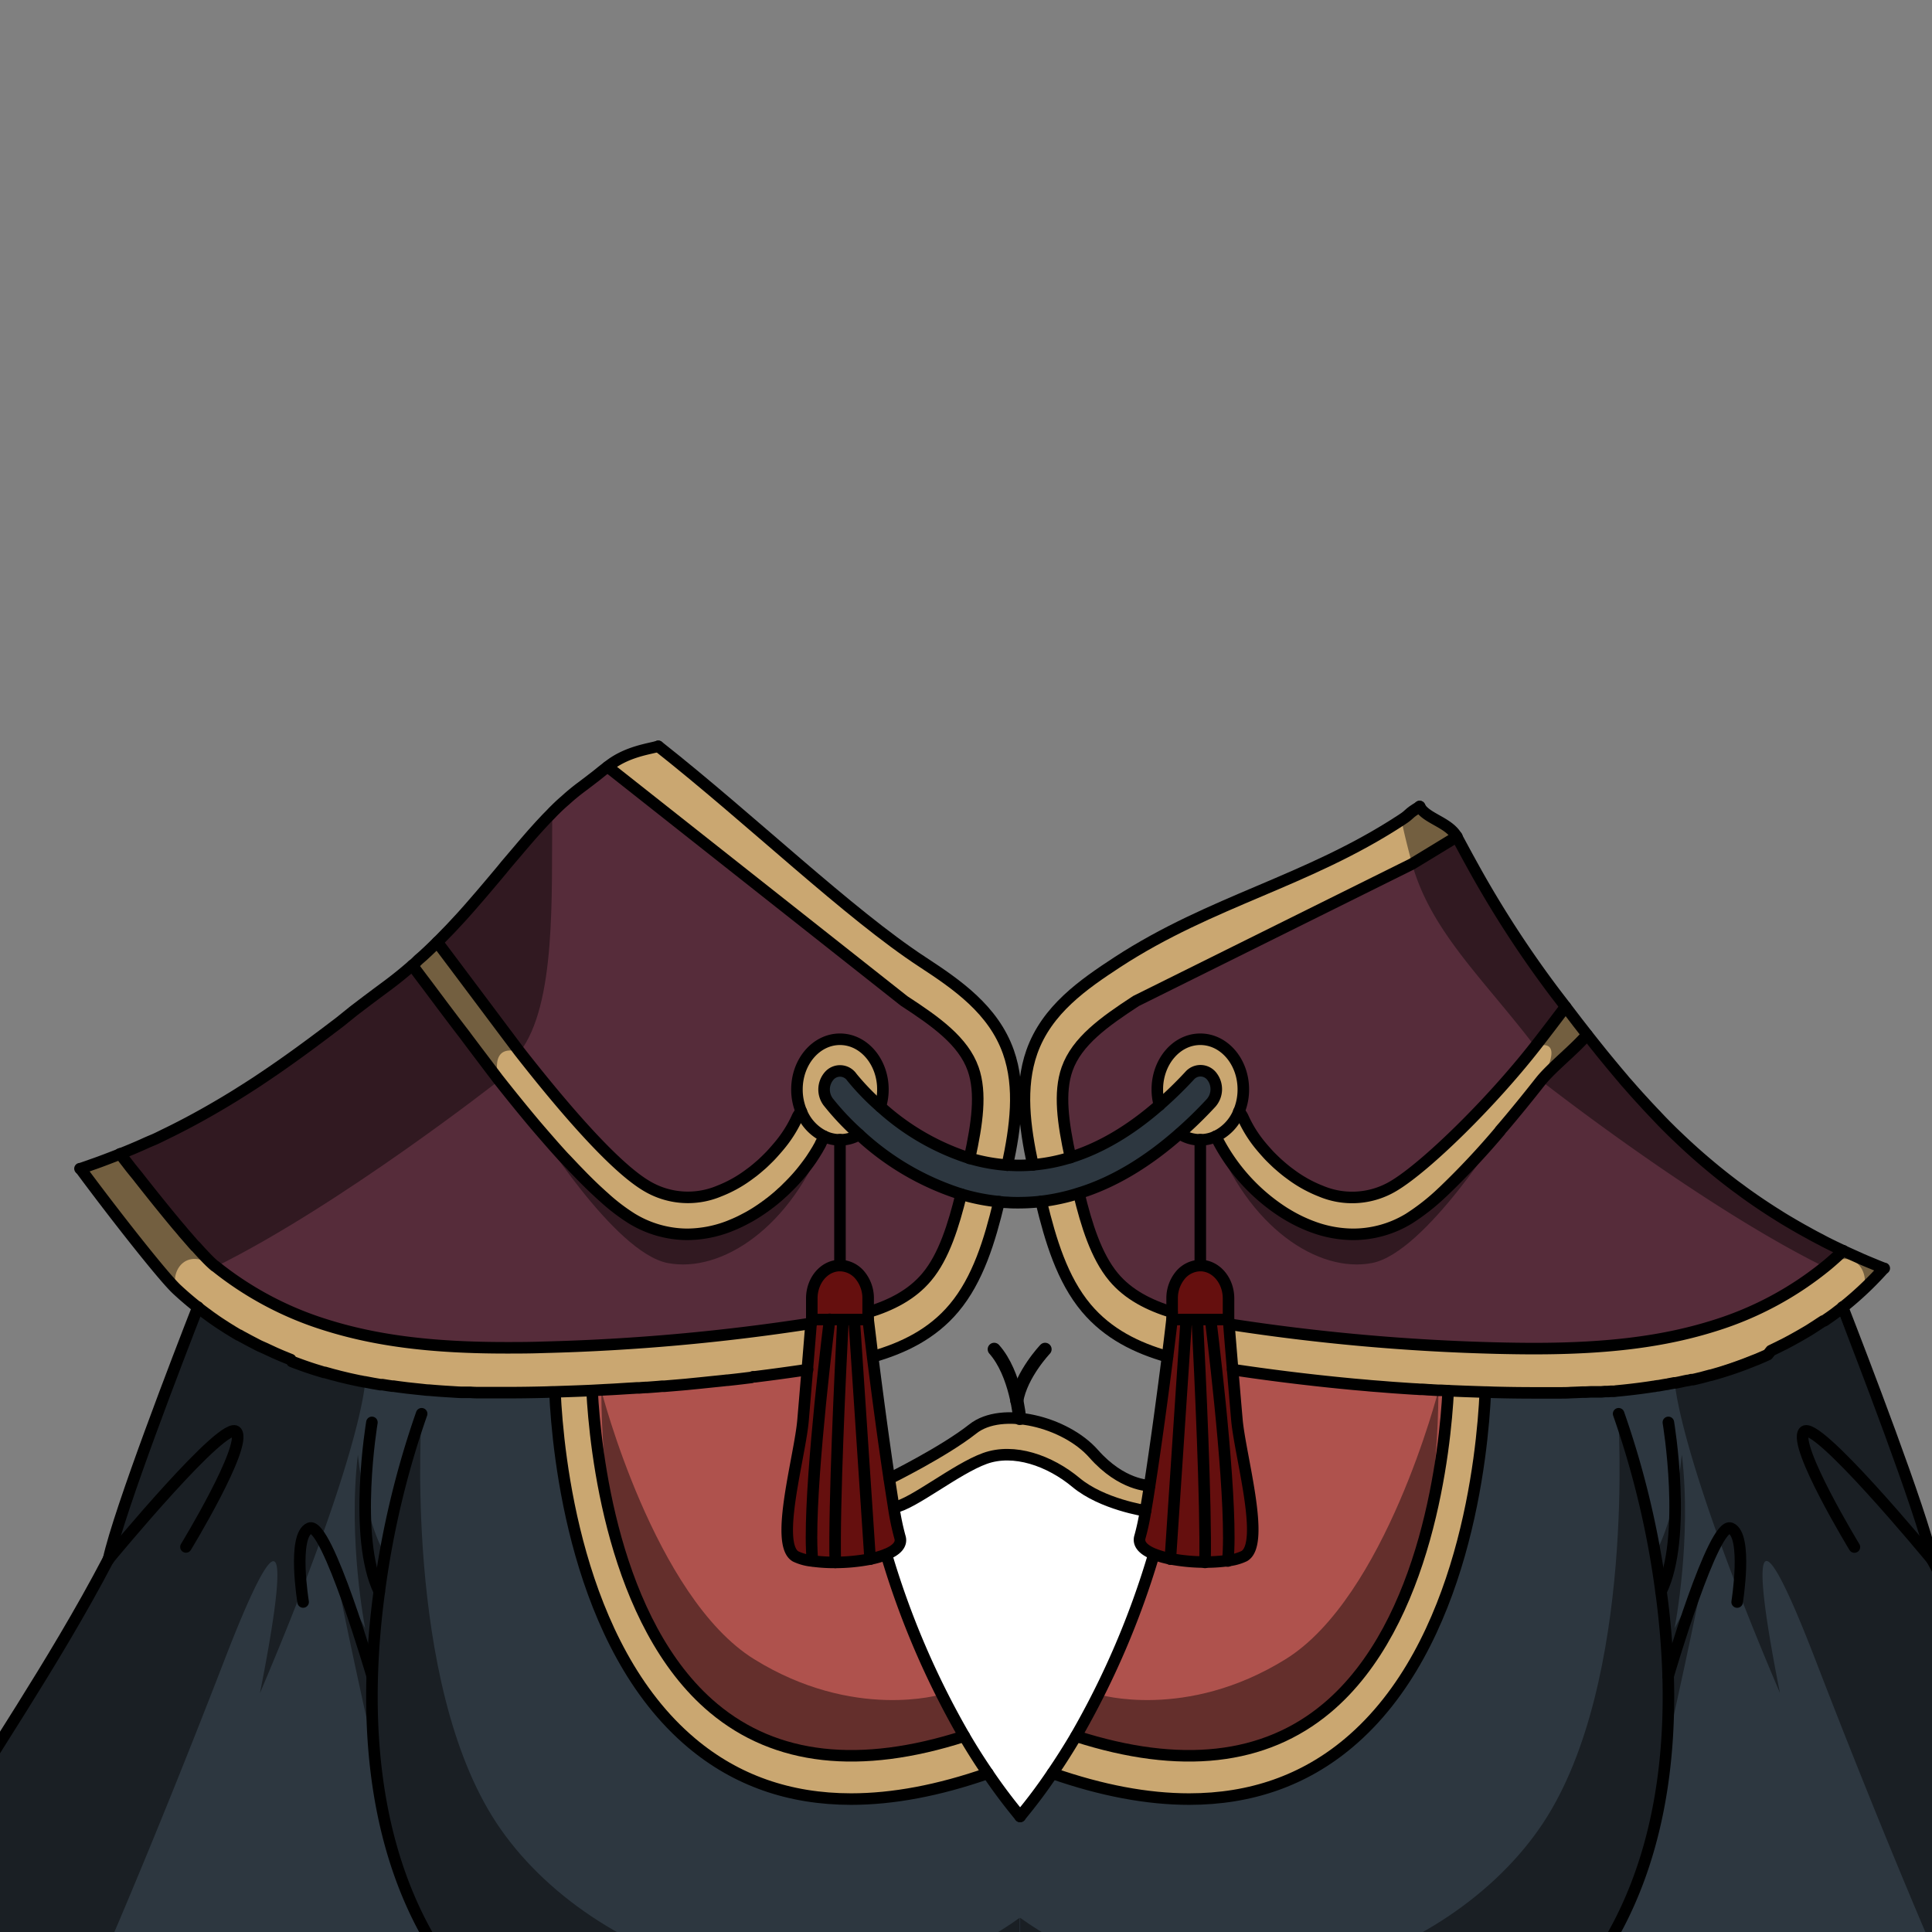 <svg xmlns="http://www.w3.org/2000/svg" xmlns:xlink="http://www.w3.org/1999/xlink" viewBox="0 0 432 432">
  <rect x="0" y="0" width="432" height="432" fill="#808080" stroke="none"/>
  <defs>
    <style>.BUNTAI_WALRUS_OUTFIT_BUNTAI_WALRUS_OUTFIT-54_cls-1,.BUNTAI_WALRUS_OUTFIT_BUNTAI_WALRUS_OUTFIT-54_cls-11,.BUNTAI_WALRUS_OUTFIT_BUNTAI_WALRUS_OUTFIT-54_cls-12,.BUNTAI_WALRUS_OUTFIT_BUNTAI_WALRUS_OUTFIT-54_cls-13{fill:none;}.BUNTAI_WALRUS_OUTFIT_BUNTAI_WALRUS_OUTFIT-54_cls-2{isolation:isolate;}.BUNTAI_WALRUS_OUTFIT_BUNTAI_WALRUS_OUTFIT-54_cls-3{clip-path:url(#BUNTAI_WALRUS_OUTFIT_BUNTAI_WALRUS_OUTFIT-54_clip-path);}.BUNTAI_WALRUS_OUTFIT_BUNTAI_WALRUS_OUTFIT-54_cls-4{fill:#650f0e;}.BUNTAI_WALRUS_OUTFIT_BUNTAI_WALRUS_OUTFIT-54_cls-5{fill:#fff;}.BUNTAI_WALRUS_OUTFIT_BUNTAI_WALRUS_OUTFIT-54_cls-6{fill:#af524d;}.BUNTAI_WALRUS_OUTFIT_BUNTAI_WALRUS_OUTFIT-54_cls-7{fill:#2d3740;}.BUNTAI_WALRUS_OUTFIT_BUNTAI_WALRUS_OUTFIT-54_cls-8{fill:#caa771;}.BUNTAI_WALRUS_OUTFIT_BUNTAI_WALRUS_OUTFIT-54_cls-9{fill:#562c3a;}.BUNTAI_WALRUS_OUTFIT_BUNTAI_WALRUS_OUTFIT-54_cls-10{opacity:0.43;mix-blend-mode:multiply;}.BUNTAI_WALRUS_OUTFIT_BUNTAI_WALRUS_OUTFIT-54_cls-11,.BUNTAI_WALRUS_OUTFIT_BUNTAI_WALRUS_OUTFIT-54_cls-12,.BUNTAI_WALRUS_OUTFIT_BUNTAI_WALRUS_OUTFIT-54_cls-13{stroke:#000;stroke-linecap:round;stroke-linejoin:round;}.BUNTAI_WALRUS_OUTFIT_BUNTAI_WALRUS_OUTFIT-54_cls-11{stroke-width:2.58px;}.BUNTAI_WALRUS_OUTFIT_BUNTAI_WALRUS_OUTFIT-54_cls-12{stroke-width:2.91px;}.BUNTAI_WALRUS_OUTFIT_BUNTAI_WALRUS_OUTFIT-54_cls-13{stroke-width:2.53px;}</style>
    <clipPath id="clip-path">
      <path class="BUNTAI_WALRUS_OUTFIT_BUNTAI_WALRUS_OUTFIT-54_cls-1" d="M-6.89-3.42v441H443.29v-441Zm321.36,270.9a.93.93,0,0,1-.59.21,1,1,0,0,1-.68-.28,25,25,0,0,1-4.38-6.56c-.48,8.51-1.27,18.22-2.5,23.12a1,1,0,0,1-.94.73h-.14a1,1,0,0,1-.82-1c.07-2.06.16-5.08.18-8.62a52.61,52.61,0,0,1-2,7.72c.07,6.19-.69,7.94-.77,8.12a1,1,0,0,1-.87.54h-.08a1,1,0,0,1-.85-.7,54.24,54.24,0,0,0-6.15-12.86l-3.59-2.16c-.63,3-1.3,6-2,9-.37,17.11-1,41.18-1.77,58.86a198.36,198.36,0,0,1-5.17,36.19.05.05,0,0,1,0,0c-.08.38-.18.76-.26,1.14l-.41,1.62c-3.93,16-10.43,33.75-13.44,33.75-2.42,0-2.54-1.74-3.05-9.06l-.4-5.52a1.11,1.11,0,0,1,0-.17c-.41-5.35-1-11.16-1.7-17.67-.1-.94-.21-2-.32-3l-.05-.53c-.07-.67-.13-1.37-.2-2.08l-.09-1c0-.43-.08-.86-.12-1.31l-.13-1.46c-.39-4.49-.8-9.82-1.22-15.86l-.22-3.14c0-.12,0-.18,0-.23-.25-3.7-.51-7.61-.76-11.61l-.18-2.88c-.19-2.91-.37-5.86-.54-8.83-.07-.94-.12-1.9-.18-2.86v-.25c-.38-6.48-.75-13-1.1-19.21l.95-.17-1,.06c0-.06,0-.12,0-.17a.86.86,0,0,1,0-.16s0-.09,0-.13v-.26c0-.14,0-.24,0-.31s0-.27,0-.42V308l0-.5a.66.66,0,0,1,0-.14c0-.17,0-.43,0-.68l0-.52c-.31-5.66-.6-11.06-.86-16l-.14-2.64c-.21-4-.4-7.7-.55-10.89l-.17-3.36c-.29-5.9-.46-9.45-.46-9.45l-.54-9.16a18.64,18.64,0,0,1-2.21,1.44l-.07,0h0a22.3,22.3,0,0,1-7.52,2.43,29,29,0,0,1-3.94.27,30.26,30.26,0,0,1-9.77-1.58l-.08,0a24.67,24.67,0,0,1-8.79-5.1l-.24.19-.44.34-.16.13-.09.06-.06,0-.71.52c-.08,4.76-.19,10.72-.33,17.42l-.08,4.11c-.06,3.41-.14,7-.22,10.61l-.06,2.58c0,1.1,0,2.2-.07,3.32-.12,5-.25,10.12-.38,15.18l-.1,3.69c-.17,6.26-.36,12.44-.56,18.29,0,.56,0,1.13-.05,1.69l-.12,3.41c0,.84-.06,1.67-.1,2.49l-.2,5c0,.75-.06,1.48-.1,2.2v.14c-.17,3.75-.41,7.42-.73,11,0,.37-.06.74-.1,1.1s-.05.7-.09,1.07a2.11,2.11,0,0,0,0,.32c-.06.58-.11,1.09-.17,1.61-.08.8-.16,1.61-.26,2.42-.31,2.82-.68,5.73-1.13,8.86a4.19,4.19,0,0,1-.08.56c-.11.76-.22,1.53-.34,2.28-.23,1.51-.46,3-.71,4.46l-.06.34c-.17,1-.34,2-.52,3-2.79,15.6-6.23,27.62-8.42,32.6-1,2.35-1.75,3.22-2.66,3.22-1.33,0-2.41-.74-3.31-2.28a7.16,7.16,0,0,1-.35-.66,27.35,27.35,0,0,1-1.67-4.87.19.19,0,0,0,0-.07c-.11-.48-.23-1-.36-1.52l.91-.34-.93.24s0-.1,0-.11c0-.19-.08-.41-.13-.62C195.21,401,194.14,393.76,193,384l-.08-.71c-.06-.55-.12-1.11-.17-1.68s-.11-1-.16-1.51a.53.53,0,0,1,0-.15c-.54-5.39-1.1-12.27-1.73-21.12,0-.26,0-.49,0-.72-.06-.83-.12-1.65-.17-2.48l0-.38c-.09-1.2-.17-2.44-.25-3.68,0-.31,0-.65-.07-1q-.21-3-.4-6.07l-.15-2.29c-.05-.72-.09-1.43-.13-2.12,0-.49-.07-1-.1-1.53l-.12-1.91a1.68,1.68,0,0,1,0-.2c0-.08,0-.25,0-.4s0-.4,0-.64c0-.51-.08-1.05-.11-1.59l0-.75c-.08-1.25-.16-2.52-.23-3.78,0-.59-.08-1.21-.12-1.82-.21-3.73-.43-7.47-.64-11.15-.06-1-.12-2.06-.17-3.09-.13-2.16-.25-4.31-.36-6.42-.05-.81-.09-1.6-.14-2.4l0-.81c-.17-3.1-.33-6.14-.48-9.05l-.08-1.45c-.06-1.22-.13-2.41-.18-3.57l-.08-1.39-.09-1.76,0-.73c-.05-.92-.09-1.82-.13-2.7,0-.47,0-.93-.07-1.4a1.47,1.47,0,0,1,0-.27l-.19-3.82v-.11l-.23-4.78c0-.32,0-.61,0-.91l0-.79-1.43.58-1.34.51a3.05,3.05,0,0,1-.29.11l-.25.09-1,.36-.18.07-.29.1-.22.07-.15,0-.13.05-.1,0-.27.08h0l0,0-.11,0-.23.06h0l-.33.11h0l-.23.08a.88.88,0,0,1-.15,0l-.26.07-.16,0-.24.08-.13,0h0l-11,4.43a47.92,47.92,0,0,0-9.2,12.85,1,1,0,0,1-.78.58h-.11a1,1,0,0,1-.78-.4c-.22-.3-1.29-2.1-1.2-8.19a49,49,0,0,1-4-11.39c0,5.08.13,9.48.28,12.2a1,1,0,0,1-.76,1l-.2,0a1,1,0,0,1-.9-.63c-1.93-5.15-3.14-15.57-3.85-24.38a34.29,34.29,0,0,1-3.65,4.62,22.51,22.51,0,0,1-3.76,3.21.91.91,0,0,1-.54.17,1,1,0,0,1-.73-.33,1,1,0,0,1,0-1.28,17.85,17.85,0,0,0,2.82-4.47v0c4.09-8.93,3.82-22.41,3.7-28.16v-.53a26.44,26.44,0,0,1,3.94-13.81,83.21,83.21,0,0,1,3.71-15.81l-.09-.17a1,1,0,0,1-.13-.47,1,1,0,0,1,.82-.94,2.44,2.44,0,0,0,.1-.24,14.72,14.72,0,0,1,3-4.29c.08-.27.16-.55.24-.85l.32-1c.27-.88.57-1.81.89-2.72s.66-1.77,1-2.5l.13-.27c.06-.14.12-.26.18-.38v0c0-.16,0-.33,0-.49a1.1,1.1,0,0,1,0-.18c-.1-1.55-.17-3.3-.21-5.56v-1.34c0-1.76,0-3.7,0-5.84v-.25c0-.4,0-.78,0-1.17v-.47c0-1.34,0-2.51-.12-3.58s-.19-2.12-.35-3.13c0,0,0-.1,0-.12-.18-1.18-.4-2.35-.69-3.72-.14-.63-.27-1.25-.41-1.87a1.42,1.42,0,0,1,0-.2l-.23-1.1s0-.1,0-.11v0a1.13,1.13,0,0,1,0-.18v0a.7.7,0,0,1,0-.14l-.19-1s0,0,0-.06a44.1,44.1,0,0,1-.64-5.67l0-.67c-.05-1.73,0-3.5.12-5.42.51-7.72,3.1-13.73,8.15-18.92.23-.24.48-.49.73-.73a52.12,52.12,0,0,1,8.85-6.71,31.48,31.48,0,0,1,5.13-9.79,1.46,1.46,0,0,1,.15-.2,31.86,31.86,0,0,1,10.58-8.9c15.19-7.94,35.31-16.16,56.36-9.18l3.7.51c15.92,2.16,28.48,3.87,36,17.3a37.94,37.94,0,0,1,2.32,4.9l.19.16q.41.34.81.72l0,0,0,0c.58.52,1.18,1,1.76,1.58a82,82,0,0,1,7.67,7.88c.26.32.47.58.66.83s.42.53.61.79l.21.29c.11.17.23.33.33.49a14.06,14.06,0,0,1,.89,1.47l.12.21c3.22,6.08,4.55,8.6,3.49,24.53,0,.55-.07,1.1-.1,1.64s-.07,1.07-.09,1.6-.06,1-.09,1.55v.05h0c-.06,1-.11,2-.16,3-.25,5.42-.4,10.79-.45,16,0,.6,0,1.2,0,1.8,0,2.15,0,4.26,0,6.31,0,1.33,0,2.62.06,3.9h0c0,1.3.06,2.59.1,3.84,0,.24,0,.45,0,.65a.92.92,0,0,1,0,.16c0,.23,0,.47,0,.69,0,.48,0,.9.05,1.32l0,.62a5.73,5.73,0,0,1,.38.62l0,.06.38.68a5.64,5.64,0,0,1,.26.55,1.17,1.17,0,0,1,.1.2c.06.14.12.26.17.4l.08.19c0,.09.1.25.16.4s.11.32.15.45.1.3.16.5.17.65.26,1l.12.46.13.55c.17.73.33,1.44.49,2.17.07.33.14.69.2,1,.11.53.19,1,.27,1.44a0,0,0,0,0,0,0,.09.09,0,0,0,0,.05c.05.27.1.56.14.83l0,.11v0c.1.55.19,1.11.27,1.66s.16,1.09.25,1.66.13.94.19,1.42a7.07,7.07,0,0,1,.09.72c.05.33.09.7.13,1.07l.06.47s0,.08,0,.12l.11.95v.11c.05.42.1.93.15,1.43l0,.29a36.27,36.27,0,0,1,2.62,13.71v.52c-.09,6.81-.33,24.89,4.39,32.82A1,1,0,0,1,314.47,267.48Z" />
    </clipPath>
  </defs>
  <g class="BUNTAI_WALRUS_OUTFIT_BUNTAI_WALRUS_OUTFIT-54_cls-2">
    <g id="outfit">
      <g class="BUNTAI_WALRUS_OUTFIT_BUNTAI_WALRUS_OUTFIT-54_cls-3">
        <path class="BUNTAI_WALRUS_OUTFIT_BUNTAI_WALRUS_OUTFIT-54_cls-4" d="M274.7,290.34v4.71H262.09v-4.71a8.09,8.09,0,0,1,1.84-5.21,5.92,5.92,0,0,1,4.46-2.15C271.87,283,274.7,286.28,274.7,290.34Z" />
        <path class="BUNTAI_WALRUS_OUTFIT_BUNTAI_WALRUS_OUTFIT-54_cls-5" d="M256.16,337.82a51.39,51.39,0,0,1-1.24,5.83c-.55,1.68.78,3,3.1,3.93a187.79,187.79,0,0,1-17.42,40.63q-2.49,4.23-5.27,8.31-3.36,5-7.22,9.64c-2.58-3.12-5-6.33-7.23-9.64q-2.79-4.08-5.26-8.31a187.85,187.85,0,0,1-17.43-40.63c2.32-.94,3.66-2.25,3.1-3.93a57.15,57.15,0,0,1-1.37-6.59c4.21-.72,13.84-8.62,20.31-10.95s14.48.48,20.37,5.38S256.16,337.82,256.16,337.82Z" />
        <path class="BUNTAI_WALRUS_OUTFIT_BUNTAI_WALRUS_OUTFIT-54_cls-6" d="M275.62,306.23c.32,3.86.67,8,.95,11.19.68,8,6.47,27.83,1.64,30.56a11.24,11.24,0,0,1-3.67,1,36,36,0,0,1-5.09.33,41.61,41.61,0,0,1-7.76-.73,21.15,21.15,0,0,1-3.67-1.05,187.79,187.79,0,0,1-17.42,40.63c23.33,7.5,42.18,5.39,56.1-6.28C319.28,363,323.16,323.68,323.82,311v0A467.77,467.77,0,0,1,275.62,306.23Z" />
        <path class="BUNTAI_WALRUS_OUTFIT_BUNTAI_WALRUS_OUTFIT-54_cls-6" d="M194.53,348.63a41.69,41.69,0,0,1-7.76.73,36,36,0,0,1-5.1-.33,11.24,11.24,0,0,1-3.67-1c-4.82-2.73,1-22.52,1.65-30.56.27-3.18.62-7.33.94-11.19a467.77,467.77,0,0,1-48.2,4.75v0c.67,12.68,4.55,52,27.13,70.93,13.92,11.67,32.76,13.78,56.1,6.28a187.85,187.85,0,0,1-17.43-40.63A21,21,0,0,1,194.53,348.63Z" />
        <path class="BUNTAI_WALRUS_OUTFIT_BUNTAI_WALRUS_OUTFIT-54_cls-7" d="M192.07,253.67A60.11,60.11,0,0,0,214.94,267a44.79,44.79,0,0,0,8.46,1.67c.59.07,1.19.11,1.8.15.87,0,1.74.08,2.6.08a44.12,44.12,0,0,0,5-.29,45.69,45.69,0,0,0,8.44-1.79c7.66-2.41,15.2-6.87,22.56-13.37h0q3.51-3.1,7-6.82a4.65,4.65,0,0,0,.22-5.86,3.21,3.21,0,0,0-5-.25,89.35,89.35,0,0,1-6.73,6.55c-6.54,5.72-13.19,9.64-19.88,11.74a39.21,39.21,0,0,1-8.43,1.67,36.32,36.32,0,0,1-5.32.07l-.37,0A39.08,39.08,0,0,1,216.8,259a54,54,0,0,1-20-11.56v0a54.71,54.71,0,0,1-6.37-6.58,3.2,3.2,0,0,0-5-.36,4.64,4.64,0,0,0-.31,5.85A59,59,0,0,0,192.07,253.67Z" />
        <path class="BUNTAI_WALRUS_OUTFIT_BUNTAI_WALRUS_OUTFIT-54_cls-7" d="M463.22,401.32c-2.07-4.82-19-29.2-31.22-52.61v0c-2.45-11-15.86-45.76-20-56.43A83.15,83.15,0,0,1,385.76,306c-16.6,5.28-34,5.83-51.25,5.4-.79,0-1.59,0-2.39-.07-.63,13.85-4.69,56.72-30.56,78.44-9.95,8.37-21.87,12.54-35.66,12.54q-14,0-30.57-5.76-3.36,5-7.22,9.64c-2.58-3.12-5-6.33-7.23-9.64-11,3.84-21.22,5.76-30.56,5.76-13.8,0-25.72-4.17-35.67-12.54-25.86-21.72-29.92-64.59-30.56-78.44-.79,0-1.6.06-2.39.07-17.21.43-34.64-.12-51.25-5.4a83.25,83.25,0,0,1-26.19-13.71c-4.17,10.67-17.59,45.42-20,56.43v0C12,372.12-4.93,396.5-7,401.32s-3.73,33.82-3.73,33.82H97a78.06,78.06,0,0,0,8.78,11.79H350.42a78.06,78.06,0,0,0,8.78-11.79H466.94S465.29,406.15,463.22,401.32Z" />
        <path class="BUNTAI_WALRUS_OUTFIT_BUNTAI_WALRUS_OUTFIT-54_cls-8" d="M197.42,243.6a12.65,12.65,0,0,1-.58,3.84,53.46,53.46,0,0,1-6.37-6.59,3.22,3.22,0,0,0-5-.36,4.15,4.15,0,0,0-.52.67,4.44,4.44,0,0,0-.37.76,4.91,4.91,0,0,0-.21.75,4.51,4.51,0,0,0-.08.53,5.37,5.37,0,0,0,0,1.13c0,.12,0,.25.07.36a5.68,5.68,0,0,0,.22.7,3.23,3.23,0,0,0,.25.49,4.66,4.66,0,0,0,.3.47c.05.07.2.27.45.58l.73.87c.12.14.25.3.4.46s.24.28.38.43c.29.33.61.69,1,1.06l.56.59c1,1,2.1,2.13,3.42,3.33a8.31,8.31,0,0,1-4.24,1.16l-.53,0-.53-.05-.3,0-.29-.06-.13,0h0q-.33-.07-.66-.18l-.19-.06a5.37,5.37,0,0,1-.56-.21l-.05,0-.14-.06h0l0,0,0,0c-.08.16-.15.33-.23.48h0l0,.06c-.16.37-.35.74-.55,1.1l0,.06c-.19.37-.4.74-.62,1.12s-.31.52-.47.78-.43.7-.67,1.05c-.34.51-.69,1-1.07,1.54l-.49.65a38.62,38.62,0,0,1-3.47,4c-.24.26-.48.51-.75.75s-.59.58-.89.86a.71.71,0,0,1-.15.12c-.3.29-.62.57-.93.85l-.66.55c-.23.19-.45.38-.69.56a5.82,5.82,0,0,1-.63.48,7.37,7.37,0,0,1-.79.59,3,3,0,0,1-.49.35c-.38.28-.76.53-1.15.79s-1,.63-1.48.92l-.53.31-.33.17-.19.11-.54.29-.15.08-.13.07-.34.17-.37.18c-.41.2-.83.39-1.24.57l-1.23.51a26.32,26.32,0,0,1-9.38,1.81,24,24,0,0,1-12.43-3.52,43.48,43.48,0,0,1-6.35-4.87l-.18-.15c-1.43-1.29-2.93-2.72-4.46-4.26l-1.87-1.93-1.89-2c-.32-.35-.65-.7-1-1.06l-1.91-2.13c-1.29-1.45-2.58-2.95-3.88-4.48l-.06-.07v0c-2.7-3.21-5.42-6.56-8.06-9.91h0l-.19-.24a1.58,1.58,0,0,0-.12-.15c-.54-.72-1.55-2-2.82-3.73l-1.06-1.4-.76-1c-.12-.17-.25-.34-.39-.52l-1.71-2.27-.74-1c-1.61-2.14-3.31-4.41-5-6.58L98,223.59c-1.15-1.52-2.24-3-3.21-4.28-.25-.32-.48-.64-.71-.94l-1.87-2.49c2-1.67,3.81-3.4,5.58-5.16,4.39,5.85,17.11,22.83,18.42,24.53h0c10,12.71,21.07,25.58,28.26,29.89a18,18,0,0,0,16.34,1.2,28.32,28.32,0,0,0,6.42-3.52l1-.74c.17-.12.33-.25.48-.38l.47-.39h0c.31-.26.62-.52.92-.79s.6-.54.89-.82h0c.58-.56,1.14-1.12,1.67-1.69s1-1.16,1.52-1.74a28,28,0,0,0,4-6.26,3.86,3.86,0,0,1,1-1.44h0c-.08-.18-.15-.38-.23-.57a11.25,11.25,0,0,1-.38-1.29c0-.14-.07-.28-.1-.42s-.1-.48-.13-.72a5.68,5.68,0,0,1-.09-.84,1.24,1.24,0,0,1,0-.27c0-.28,0-.56,0-.85,0-6.2,4.31-11.23,9.62-11.23S197.42,237.4,197.42,243.6Z" />
        <path class="BUNTAI_WALRUS_OUTFIT_BUNTAI_WALRUS_OUTFIT-54_cls-8" d="M354.88,231.32c-.14.18-.3.36-.46.55s-.57.63-.89.95l-.32.33c-2.73,2.76-6.68,6-8.65,8.52-2.75,3.5-5.6,7-8.44,10.35,0,0,0,0,0,0-.19.2-.37.42-.55.63l0,0-.08.09a.15.15,0,0,1,0,.06l-.05.06a173,173,0,0,1-12.59,13.43l-.06.06-.18.16a48.56,48.56,0,0,1-7.56,5.95A24,24,0,0,1,302.55,276a26.24,26.24,0,0,1-8.79-1.59l-.62-.23a33.5,33.5,0,0,1-5.47-2.7c-.15-.08-.3-.18-.45-.27a42.59,42.59,0,0,1-14.79-16v0c-.2-.38-.38-.76-.55-1.14l-.17.07a.44.44,0,0,1-.16.06l0,0h-.06l-.27.1-.25.08-.08,0c-.13,0-.26.09-.4.12a7.66,7.66,0,0,1-1.27.22l-.11,0h-.69a8.44,8.44,0,0,1-4.58-1.35c.37-.32.73-.65,1.1-1l1.06-1c.37-.35.74-.7,1.11-1.07l1.1-1.08c.87-.87,1.74-1.78,2.61-2.71a4.65,4.65,0,0,0,.92-4.53,4.41,4.41,0,0,0-.7-1.32,2.8,2.8,0,0,0-.28-.31,3.3,3.3,0,0,0-.54-.46,2.3,2.3,0,0,0-.4-.23,1.14,1.14,0,0,0-.34-.15,1.12,1.12,0,0,0-.31-.1,2.67,2.67,0,0,0-.79-.09,2.19,2.19,0,0,0-.36,0,.51.51,0,0,0-.17,0,2.6,2.6,0,0,0-.84.28l-.28.16a3.53,3.53,0,0,0-.71.59,93.36,93.36,0,0,1-6.73,6.55,12.07,12.07,0,0,1-.36-1.71,13.2,13.2,0,0,1-.12-1.78c0-.29,0-.57,0-.86s0-.43.06-.64a3.85,3.85,0,0,1,.07-.49,3,3,0,0,1,.07-.43,3.87,3.87,0,0,1,.13-.59c0-.19.09-.39.15-.58s.1-.36.16-.54l.06-.18c.05-.14.11-.28.16-.41.12-.3.25-.59.38-.87s.24-.47.37-.69c0,0,0,0,0,0,.18-.3.36-.59.55-.86s.23-.31.34-.46l.15-.18.21-.25.25-.27a5.81,5.81,0,0,1,.43-.43s0,0,0,0l.5-.44.31-.25.12-.09.08,0,.24-.17.19-.12a8.24,8.24,0,0,1,2-.94l.42-.13.33-.08.38-.08.48-.07.42,0,.56,0c5.31,0,9.62,5,9.62,11.23a12.94,12.94,0,0,1-1,5,4.13,4.13,0,0,1,1,1.45,27.57,27.57,0,0,0,3.94,6.26c.48.58,1,1.16,1.52,1.74s1.1,1.13,1.68,1.69c.29.28.59.55.9.82.61.54,1.23,1.06,1.88,1.56l1,.74a28.82,28.82,0,0,0,6.43,3.52,18,18,0,0,0,16.34-1.2c7.2-4.32,21.65-18.46,31.61-31.19,2.34-3,4.61-6,6.75-8.82C351.66,227.18,353.25,229.25,354.88,231.32Z" />
        <path class="BUNTAI_WALRUS_OUTFIT_BUNTAI_WALRUS_OUTFIT-54_cls-8" d="M256.16,337.82c.3-1.66.61-3.57.91-5.64-.09,0-6.22,0-12.51-7.12s-20.53-10.71-27-5.56-18.65,11.12-18.65,11.12c.36,2.35.7,4.55,1,6.44,4.21-.72,13.84-8.62,20.31-10.95s14.48.48,20.37,5.38S256.16,337.82,256.16,337.82Z" />
        <path class="BUNTAI_WALRUS_OUTFIT_BUNTAI_WALRUS_OUTFIT-54_cls-8" d="M241.24,266.85a45.69,45.69,0,0,1-8.44,1.79c2.11,8.72,4.72,17.44,10.1,23.85,4.87,5.79,11.31,8.92,18.15,10.87.63-5,1-8.31,1-8.31v-1.62c-5.15-1.57-9.78-3.94-13.11-7.9C245.09,280.89,242.92,273.79,241.24,266.85Z" />
        <path class="BUNTAI_WALRUS_OUTFIT_BUNTAI_WALRUS_OUTFIT-54_cls-8" d="M220.87,396.52q-16.53,5.76-30.56,5.76l-1.61,0c-.62,0-1.24,0-1.86-.07l-.69,0c-.39,0-.78,0-1.16-.09l-1.25-.11h-.09l-1.18-.14c-.53-.06-1.06-.13-1.59-.22s-1-.15-1.46-.24l-1.21-.23-1.45-.31c-1.18-.27-2.33-.57-3.47-.92-.57-.17-1.13-.35-1.69-.54l-1.67-.59-1.33-.53c-.65-.26-1.29-.54-1.93-.83s-1.42-.67-2.12-1-1.39-.74-2.07-1.13a54.19,54.19,0,0,1-7.83-5.49c-25.87-21.72-29.92-64.59-30.56-78.44-.79,0-1.6.06-2.39.07-2.84.07-5.67.11-8.51.11l-3.1,0h-1.15l-1.15,0c-.85,0-1.69,0-2.52-.07l-1.2,0-.58,0c-.74,0-1.48-.06-2.22-.11-1.77-.1-3.54-.22-5.3-.38-.54,0-1.07-.08-1.61-.14l-1.54-.16-1.74-.19-1.73-.22-.68-.09-.68-.1h-.11l-.1,0-.1,0-1.07-.16-1.07-.17-.15,0h-.07l-.08,0-.16,0-1.64-.28-1.85-.35h-.12l-.83-.17-.09,0h-.08l-.84-.19-.61-.13-1-.22h0l-.92-.22-1-.24-.2-.05-.72-.18-.06,0-.4-.11-.28-.07-.64-.18-.27-.08-.27-.07-.39-.11-.2-.06-.19,0-.26-.08-1.8-.55c-1.26-.4-2.51-.83-3.74-1.29-.46-.17-.91-.33-1.36-.51L65,304l-1-.4-1-.41c-.75-.32-1.5-.64-2.25-1-.45-.21-.91-.41-1.35-.63L58.13,301l-.13-.06-.4-.2-.34-.18-1.19-.62,0,0a0,0,0,0,1,0,0c-.66-.34-1.3-.71-2-1.07l-.57-.33-.08,0a1.29,1.29,0,0,1-.16-.09l-.16-.09c-.18-.11-.37-.21-.55-.33l-.36-.21-.32-.2-.07-.05a2.82,2.82,0,0,1-.29-.18c-.16-.09-.32-.18-.48-.29a.21.21,0,0,1-.1-.06l-.43-.27-.19-.13-.19-.12-.41-.26-.69-.46-.09-.05,0,0h0l0,0h0a0,0,0,0,1,0,0l-.39-.26-.39-.27-.77-.54c-.32-.22-.62-.45-.94-.69l-.58-.42-.51-.38h0l-1-.76c-1.65-1.31-3.27-2.68-4.82-4.13v0c-3.2-3-14.39-17.3-21.45-26.85q4.59-1.54,8.87-3.28h0l.14.19.52.68,0,0,.48.64.23.29c.41.54.84,1.1,1.28,1.65L30.78,263l.12.15.34.45.1.12c2.76,3.51,5.64,7.09,8.27,10.24L41,275.69l.88,1,.43.5.48.55.47.54.38.43.09.09c.6.68,1.17,1.31,1.71,1.87.26.28.51.55.76.8l.21.22.46.46c.45.43.85.8,1.19,1.08l.06,0a74.73,74.73,0,0,0,24.53,13.09c11.26,3.57,23.75,5.18,40.5,5.18,2.58,0,5.31,0,8.34-.11a466.73,466.73,0,0,0,59.89-5.36h0c0,.11,0,.24,0,.37,0,.39-.07.85-.11,1.37s-.09,1.11-.14,1.74c0,.21,0,.43,0,.65,0,.44-.08.9-.11,1.38-.06.71-.12,1.47-.19,2.25,0,.38-.06.78-.1,1.18s-.07.8-.1,1.21h0q-5.88.88-11.77,1.61l-.25,0-.18,0L168,308l-4.75.56-.56.06-.16,0-.8.09c-.59.06-1.17.13-1.76.18l-3.47.36-2.22.22c-.84.09-1.68.16-2.52.23l-3.22.27-.53,0-.88.08-2.39.18-.3,0-.95.06-.36,0-.22,0-.58,0-.91.06h-.08l-2.14.13c-1.3.09-2.6.16-3.9.22l-.88.05-2.06.1v0c.05,1,.13,2.19.23,3.52l.06.74.06.74c.06.75.13,1.53.22,2.35l0,.37c0,.5.11,1,.17,1.55,0,.11,0,.24,0,.36l.06.41.09.8c0,.27.06.54.1.82s0,.35.07.53c.11.87.23,1.75.37,2.67.1.73.22,1.48.35,2.24s.28,1.71.44,2.59c.08.44.16.88.25,1.33,0,.26.09.52.14.78.15.81.32,1.63.49,2.45s.35,1.64.55,2.48.39,1.68.6,2.53.43,1.7.67,2.56c.42,1.56.87,3.14,1.37,4.71.15.48.31,1,.47,1.45.05.18.11.37.17.55.24.72.49,1.43.75,2.15,0,.08.05.16.08.22l.36,1c.25.69.5,1.37.77,2.05l.35.87a1.46,1.46,0,0,0,.07.19,1.54,1.54,0,0,0,.08.19l.17.39c.3.72.61,1.45.92,2.16.16.37.33.73.5,1.09s.43.94.66,1.4.52,1.08.79,1.62l.61,1.16.74,1.36.6,1.07.62,1.06c.08.15.17.29.27.44.49.79,1,1.57,1.5,2.34.21.33.43.65.66,1,.38.55.77,1.1,1.18,1.64.26.36.54.72.82,1.08l.61.78.48.58.22.25c.15.18.3.35.44.53.64.75,1.3,1.48,2,2.18l.37.37.06.07.06.06c.27.28.54.55.82.81l.74.71c.6.56,1.21,1.1,1.84,1.63.39.33.78.65,1.18.95s.85.66,1.27,1l.55.38.27.2.84.57h0l.55.36c.23.16.47.31.7.45h0l.67.41.68.39c.48.28,1,.54,1.46.79l1.18.59c.25.12.49.24.74.34s.48.22.73.33l.93.39c.57.24,1.15.46,1.73.67l.56.21c.25.09.51.17.76.24.54.18,1.08.34,1.63.5l.34.09.58.16c.52.14,1,.27,1.57.39.84.19,1.69.36,2.56.51l.62.11c.66.1,1.33.2,2,.28a3,3,0,0,1,.43,0l.74.07c.72.07,1.46.12,2.2.17h.36l.37,0c.28,0,.57,0,.86,0,1,0,2.12,0,3.2,0H192c.87,0,1.76-.06,2.65-.12l1.57-.13,1.58-.16,1.29-.15.25,0a8,8,0,0,0,.82-.11l.38-.06.48-.07,1.44-.24c.53-.09,1.06-.18,1.59-.29l1-.21,1.14-.24.36-.07.55-.13c1.13-.27,2.27-.55,3.43-.86l.59-.16.53-.15.53-.15c.56-.16,1.12-.32,1.68-.5l.27-.08.43-.12.21-.08.1,0,.69-.22q1.24,2.12,2.56,4.19C219,393.78,219.94,395.16,220.87,396.52Z" />
        <path class="BUNTAI_WALRUS_OUTFIT_BUNTAI_WALRUS_OUTFIT-54_cls-8" d="M207.23,285.53c-3.32,4-8,6.33-13.11,7.9v1.62s.42,3.35,1,8.31c6.83-1.95,13.28-5.08,18.14-10.87,5.37-6.39,8-15.09,10.09-23.79a44.79,44.79,0,0,1-8.46-1.67C213.26,273.92,211.1,280.93,207.23,285.53Z" />
        <path class="BUNTAI_WALRUS_OUTFIT_BUNTAI_WALRUS_OUTFIT-54_cls-8" d="M225.25,260.54q-1.67-.1-3.27-.36A41.08,41.08,0,0,1,216.8,259h0c1.71-7.77,2.7-14.65.81-20-2.19-6.18-8.28-10.54-15.43-15.2l-66.29-52.36c4.24-3.47,10.33-3.37,11.31-4.58,20.66,16.29,42.57,37.44,59.13,48.26,7.64,5,15.82,10.63,19.16,20.08C228.29,243.17,227.06,252.06,225.25,260.54Z" />
        <path class="BUNTAI_WALRUS_OUTFIT_BUNTAI_WALRUS_OUTFIT-54_cls-8" d="M421.24,283.55c-1.05,1.18-2.14,2.31-3.25,3.41a75.82,75.82,0,0,1-6,5.3c-.35.28-.7.54-1.06.81h0l-.42.33-.31.23-.78.56c-.32.25-.65.46-1,.69l-.12.09h0l-.16.11-.12.09-.08.05-.06,0-.06,0,0,0-.14.09-.62.4-.77.51c-.34.23-.7.46-1.06.68s-.87.54-1.32.81-1.14.68-1.73,1l-.95.53-.67.37-.68.36c-.15.09-.31.17-.47.25l-.38.2-.31.15-.23.11c-.42.22-.85.43-1.27.63l-.1.05-1,.49-.79.35-.88.4-.88.38-.21.09-.62.26h0l-.52.2-.28.11-.36.15c-.33.13-.66.27-1,.39s-.83.32-1.25.47c-1.14.42-2.3.82-3.45,1.18-.65.21-1.29.4-1.94.59l-.31.09-.38.11-.64.18-.1,0-.82.22-1.21.33-.51.12-1.17.28h-.05a2,2,0,0,1-.35.09l-.2,0-.17.05h0l-.21.05-.4.08-.15,0c-.1,0-.19.05-.29.06l-1.31.29-.56.11-.39.08-.15,0-.17,0-.55.11-.57.1c-.21.05-.43.08-.65.12l-.64.11-.66.12-.5.09-.16,0-.52.08c-.12,0-.26,0-.38.06-.49.07-1,.16-1.47.22l-1.51.21c-1.25.16-2.51.31-3.77.44l-1.64.16c-.23,0-.45,0-.68.06l-.41,0h-.06l-.66.05-.62,0c-.77.06-1.52.13-2.28.17l-.23,0h-.21l-.29,0h-.3l-1,.05-.72,0-1.36.06-1.34.05c-.72,0-1.44,0-2.17.06h-.53l-1.16,0h-4.21q-4.26,0-8.54-.11c-.8,0-1.6-.05-2.39-.07-.64,13.85-4.69,56.72-30.56,78.44a51.6,51.6,0,0,1-4.92,3.68c-.29.2-.59.39-.89.58-.66.43-1.34.84-2,1.23s-1.37.77-2.07,1.13-1.41.7-2.12,1a51.12,51.12,0,0,1-6.62,2.49c-.38.12-.76.23-1.15.33-1.23.35-2.49.65-3.77.9-.4.09-.8.16-1.21.23s-1,.17-1.46.24l-.1,0c-.47.07-.94.14-1.42.19h-.07c-.84.11-1.69.2-2.55.26l-.21,0-.8.06h-.05c-.35,0-.69.05-1,.06q-.79,0-1.59.06l-1.6,0h0c-9.34,0-19.55-1.92-30.56-5.76.47-.68.92-1.36,1.37-2,.9-1.37,1.77-2.76,2.63-4.15.43-.7.85-1.4,1.26-2.11l.59.18,1.66.51c.33.11.66.2,1,.29l.66.19q1.43.4,2.82.75l2,.48q3.18.72,6.24,1.18c1,.16,2,.29,3.05.4l2,.18,1.24.1c.87.06,1.72.09,2.57.11h1.43c.61,0,1.22,0,1.82,0,.87,0,1.74-.07,2.59-.14l.64-.05,1-.1q.39,0,.78-.09l1.12-.15.15,0,.39,0,.21,0,.64-.11c.23,0,.46-.08.69-.12l.28-.05a3.4,3.4,0,0,0,.46-.09l1.18-.26L279,391c.52-.13,1-.27,1.54-.42l1.1-.34c.65-.2,1.29-.43,1.93-.66l.26-.11.31-.11,1-.41,1.35-.59c.22-.09.44-.2.66-.31.65-.3,1.28-.62,1.91-1l.23-.12.23-.14.46-.24.14-.08c.15-.09.3-.17.44-.27l.06,0a0,0,0,0,1,0,0c.3-.17.59-.35.88-.53l1.17-.75c.35-.23.7-.47,1-.72s.68-.49,1-.75l.15-.1.14-.11.28-.22.07,0c.44-.34.88-.69,1.31-1.05.26-.22.52-.44.77-.67l.47-.42c.41-.36.81-.73,1.21-1.12s.52-.5.77-.76l.86-.88c.3-.33.6-.65.9-1l.88-1h0l.53-.64c.19-.21.37-.43.55-.66.36-.44.71-.88,1-1.32s.7-.92,1-1.39.59-.81.86-1.22.56-.82.83-1.24.37-.58.55-.87.22-.33.32-.5c.24-.39.49-.79.72-1.19.39-.65.76-1.29,1.11-1.95l.35-.65c.08-.14.16-.28.23-.42s.23-.42.33-.63l.08-.14h0a0,0,0,0,0,0,0,.25.25,0,0,0,0-.07.51.51,0,0,0,.07-.15s0,0,0,0c.3-.57.58-1.16.86-1.73.11-.21.21-.42.3-.64s.32-.66.47-1c.39-.85.76-1.7,1.12-2.56.16-.36.31-.71.45-1.07l.27-.67.32-.84.29-.75a.69.69,0,0,1,.05-.13c.27-.71.54-1.44.79-2.16.4-1.09.76-2.19,1.11-3.29.12-.36.23-.73.34-1.09s.22-.69.32-1.05l.42-1.45c.13-.42.25-.85.36-1.28s.22-.86.34-1.28.29-1.1.42-1.65l.3-1.2c.1-.4.19-.79.28-1.19a1.14,1.14,0,0,0,.06-.25c.1-.42.19-.83.27-1.24s.24-1.08.34-1.6.21-1,.31-1.51.16-.79.23-1.18c.11-.56.2-1.11.3-1.67s.19-1,.27-1.54.15-.92.22-1.38c.28-1.74.51-3.4.72-5a1.24,1.24,0,0,0,0-.27c.08-.61.15-1.19.21-1.75,0-.33.07-.66.11-1,.1-.92.19-1.81.27-2.65,0-.27.05-.53.07-.78.05-.68.11-1.33.15-2l.06-.82c0-.17,0-.34,0-.51s0-.25,0-.37c0-.57.06-1.1.09-1.58v0c-1-.05-2-.09-3-.15-.37,0-.73,0-1.1-.06-.64,0-1.28-.06-1.92-.11h-.2c-.32,0-.64,0-.95-.06-1.13-.06-2.25-.14-3.38-.22s-2.33-.16-3.5-.26l-2.32-.18c-.58,0-1.15-.09-1.72-.15l-3-.26-3-.29q-12.06-1.19-24.06-3h0l-.06-.82c0-.4-.07-.8-.1-1.19s-.05-.65-.08-1-.05-.63-.08-.94L275,299c0-.4-.06-.78-.09-1.13-.06-.7-.11-1.28-.14-1.74a467,467,0,0,0,59.9,5.36c3,.07,5.76.11,8.33.11,16.75,0,29.25-1.61,40.51-5.18a74.4,74.4,0,0,0,25.06-13.53l0,0q1.83-1.53,3.54-3.18Q416.51,281.69,421.24,283.55Z" />
        <path class="BUNTAI_WALRUS_OUTFIT_BUNTAI_WALRUS_OUTFIT-54_cls-8" d="M325.76,187.08,315.7,193.2,254,223.82c-7.14,4.66-13.23,9-15.42,15.2-1.88,5.3-.92,12.11.76,19.81a38.55,38.55,0,0,1-8.42,1.68c-1.81-8.47-3-17.35-.22-25.29,3.35-9.45,11.51-15.1,19.15-20.08,21.15-13.81,42.3-17.94,63.44-31.76,2.33-1.52,1.22-1.28,4.15-3C318.68,182.85,324.06,183.84,325.76,187.08Z" />
        <path class="BUNTAI_WALRUS_OUTFIT_BUNTAI_WALRUS_OUTFIT-54_cls-4" d="M199.92,337.06c-.33-1.89-.67-4.09-1-6.44-1.32-8.75-2.78-19.82-3.72-27.26-.63-5-1-8.31-1-8.31v-4.71a8.09,8.09,0,0,0-1.84-5.21,5.92,5.92,0,0,0-4.46-2.15c-3.49,0-6.3,3.3-6.3,7.36v4.71s0,.37-.1,1c-.14,1.83-.46,5.8-.83,10.15-.32,3.86-.67,8-.94,11.19-.69,8-6.47,27.83-1.65,30.56a11.24,11.24,0,0,0,3.67,1,36,36,0,0,0,5.1.33,41.69,41.69,0,0,0,7.76-.73,21,21,0,0,0,3.66-1.05c2.32-.94,3.66-2.25,3.1-3.93A57.15,57.15,0,0,1,199.92,337.06Z" />
        <path class="BUNTAI_WALRUS_OUTFIT_BUNTAI_WALRUS_OUTFIT-54_cls-4" d="M276.57,317.42c-.28-3.18-.63-7.33-.95-11.19-.37-4.35-.69-8.32-.83-10.15-.06-.66-.09-1-.09-1H262.09s-.41,3.35-1,8.31c-1,7.9-2.58,19.86-4,28.82-.3,2.07-.61,4-.91,5.64a51.39,51.39,0,0,1-1.24,5.83c-.55,1.68.78,3,3.1,3.93a21.15,21.15,0,0,0,3.67,1.05,41.61,41.61,0,0,0,7.76.73,36,36,0,0,0,5.09-.33,11.24,11.24,0,0,0,3.67-1C283,345.25,277.25,325.46,276.57,317.42Z" />
        <path class="BUNTAI_WALRUS_OUTFIT_BUNTAI_WALRUS_OUTFIT-54_cls-9" d="M214.94,267c-.21.86-.43,1.73-.66,2.59l-.21.81c-.1.34-.19.68-.29,1-.16.57-.33,1.13-.5,1.7l-.21.66a42.75,42.75,0,0,1-3.84,8.92c-.18.29-.37.58-.56.87s-.48.71-.74,1.05-.46.6-.7.89c-3.33,4-8,6.32-13.11,7.9v-3.09a7.63,7.63,0,0,0,0-.84c0-.22-.05-.43-.09-.64s-.08-.4-.13-.6-.05-.18-.07-.26a4.51,4.51,0,0,0-.17-.52,3.2,3.2,0,0,0-.17-.43s0,0,0,0a2.07,2.07,0,0,0-.15-.34,4,4,0,0,0-.24-.46,5.35,5.35,0,0,0-.36-.56,2.78,2.78,0,0,0-.26-.34l-.15-.19a1.7,1.7,0,0,0-.22-.24l-.23-.23s0,0,0,0a.13.13,0,0,0-.06-.05,5.82,5.82,0,0,0-1.32-.95,2.1,2.1,0,0,0-.3-.15,5.92,5.92,0,0,0-.89-.32l-.18-.05a1.76,1.76,0,0,0-.4-.07l-.36-.05-.48,0-.57,0a2.5,2.5,0,0,0-.38.06.78.78,0,0,0-.22,0l-.37.1a.28.28,0,0,0-.13,0l-.5.19c-.17.07-.33.15-.5.24s-.3.17-.45.27a1.79,1.79,0,0,0-.28.2l-.19.15,0,0a3.8,3.8,0,0,0-.37.33,5,5,0,0,0-.45.47,5.34,5.34,0,0,0-.41.53c-.09.13-.18.26-.26.4a1.1,1.1,0,0,0-.09.14,0,0,0,0,0,0,0,8.4,8.4,0,0,0-.58,1.25,8.58,8.58,0,0,0-.49,2.86v4.75s0,.06,0,.11a.53.53,0,0,0,0,.13c0,.09,0,.19,0,.31s0,.28,0,.44h0a466.73,466.73,0,0,1-59.89,5.36c-3,.07-5.76.11-8.34.11-16.75,0-29.24-1.61-40.5-5.18a74.73,74.73,0,0,1-24.53-13.09l-.06,0c-.34-.28-.74-.65-1.19-1.08l-.46-.46-.21-.22c-.25-.25-.5-.52-.76-.8-.54-.56-1.11-1.19-1.71-1.87a.05.05,0,0,1,0,0,2.09,2.09,0,0,1-.2-.22l-.24-.26-.47-.54-.48-.55-.43-.5-.88-1L39.61,274c-2.63-3.15-5.51-6.73-8.27-10.24l-.44-.57-.12-.15-1.22-1.57c-.44-.56-.87-1.11-1.28-1.65l-.23-.29-.48-.64-.56-.72-.14-.19c26.64-10.75,44.72-26.57,59.1-37.1,2.19-1.6,4.26-3.27,6.24-5l1.87,2.49c.23.3.46.62.71.94,1,1.31,2.06,2.76,3.21,4.28l.84,1.13c1.64,2.17,3.34,4.44,5,6.58l.74,1,1.71,2.27.39.52.76,1,1.06,1.4c1.27,1.69,2.28,3,2.82,3.73l.12.15.19.24h0c2.64,3.35,5.36,6.7,8.06,9.91v0l.06.07c1.3,1.53,2.59,3,3.88,4.48.64.72,1.28,1.44,1.91,2.13.32.36.65.71,1,1.06l1.89,2,1.87,1.93c1.14,1.15,2.27,2.24,3.37,3.27l1.09,1,.18.15a43.48,43.48,0,0,0,6.35,4.87A24,24,0,0,0,153.66,276a26.32,26.32,0,0,0,9.38-1.81l1.23-.51c.41-.18.83-.37,1.24-.57s1-.51,1.53-.79l.52-.28.53-.31c.5-.29,1-.6,1.48-.92s.77-.51,1.15-.79a3,3,0,0,0,.49-.35,7.37,7.37,0,0,0,.79-.59,5.82,5.82,0,0,0,.63-.48c.24-.18.46-.37.69-.56l.66-.55c.31-.28.63-.56.93-.85a.71.71,0,0,0,.15-.12c.3-.28.61-.57.89-.86s.51-.49.75-.75a38.62,38.62,0,0,0,3.47-4l.49-.65c.38-.51.73-1,1.07-1.54.24-.35.47-.7.67-1.05s.33-.52.47-.78.43-.75.62-1.12l0-.06c.2-.36.39-.73.55-1.1l0-.06h0c.08-.15.15-.32.23-.48l0,0,0,0h0l.14.06.07,0,.54.2.22.07c.21.07.42.12.63.17h0l.13,0,.29.06.3,0,.53.05.53,0a8.31,8.31,0,0,0,4.24-1.16A60.1,60.1,0,0,0,214.94,267Z" />
        <path class="BUNTAI_WALRUS_OUTFIT_BUNTAI_WALRUS_OUTFIT-54_cls-9" d="M350.09,225.13C348,228,345.68,231,343.34,234c-10,12.73-24.41,26.87-31.61,31.19a18,18,0,0,1-16.34,1.2,28.82,28.82,0,0,1-6.43-3.52l-1-.74c-.65-.5-1.28-1-1.88-1.56-.31-.27-.61-.54-.9-.82-.58-.56-1.14-1.12-1.68-1.69s-1-1.16-1.52-1.74a27.57,27.57,0,0,1-3.94-6.26,4.13,4.13,0,0,0-1-1.45,12.94,12.94,0,0,0,1-5c0-6.2-4.31-11.23-9.62-11.23a9.12,9.12,0,0,0-7.42,4.09c-.19.27-.37.56-.55.86,0,0,0,0,0,0a12.6,12.6,0,0,0-1.64,6.28,13.2,13.2,0,0,0,.12,1.78,12.07,12.07,0,0,0,.36,1.71c-6.54,5.71-13.19,9.64-19.88,11.73h0c-1.68-7.7-2.64-14.51-.76-19.81,2.19-6.18,8.28-10.54,15.42-15.2L315.7,193.2l10.06-6.12a250.29,250.29,0,0,0,21.88,34.85Z" />
        <path class="BUNTAI_WALRUS_OUTFIT_BUNTAI_WALRUS_OUTFIT-54_cls-9" d="M412.17,279.63q-1.71,1.65-3.54,3.18l0,0a74.4,74.4,0,0,1-25.06,13.53c-11.26,3.57-23.76,5.18-40.51,5.18-2.57,0-5.31,0-8.33-.11a467,467,0,0,1-59.9-5.36c-.06-.66-.09-1-.09-1v-4.71c0-.22,0-.43,0-.64a1.27,1.27,0,0,0,0-.2c0-.22-.05-.43-.09-.64a4.78,4.78,0,0,0-.12-.57l-.06-.22a4.06,4.06,0,0,0-.19-.59c-.06-.17-.13-.34-.2-.5a1.62,1.62,0,0,0-.17-.35,1.83,1.83,0,0,0-.14-.28,5.07,5.07,0,0,0-.34-.55,6.7,6.7,0,0,0-.45-.6,5.08,5.08,0,0,0-.5-.54,2.93,2.93,0,0,0-.42-.37c-.13-.11-.26-.2-.39-.3l-.08-.05a4.25,4.25,0,0,0-.46-.27,4.44,4.44,0,0,0-.49-.24l-.5-.19-.08,0-.46-.11a.15.15,0,0,0-.09,0L269,283a5.12,5.12,0,0,0-.56,0l-.46,0h0l-.33,0-.22,0c-.13,0-.25.05-.37.09a5.55,5.55,0,0,0-.89.32l-.3.15-.25.14-.24.15a6.44,6.44,0,0,0-1.36,1.2,8,8,0,0,0-1.85,5.21v3.09a36,36,0,0,1-6.39-2.59c-.57-.3-1.12-.62-1.66-1s-1.07-.7-1.58-1.08a19.14,19.14,0,0,1-2.3-2c-.19-.18-.36-.35-.53-.54s-.43-.47-.64-.72c-3.89-4.64-6.07-11.74-7.75-18.69,1-.3,1.92-.63,2.87-1,.48-.18,1-.37,1.43-.57.95-.39,1.9-.82,2.85-1.28s1.89-.95,2.83-1.48c.53-.3,1.06-.6,1.59-.92,1.14-.68,2.29-1.41,3.43-2.19l1.26-.88c.57-.41,1.14-.83,1.71-1.27s.85-.65,1.27-1q1.66-1.31,3.33-2.78h0a8.44,8.44,0,0,0,4.58,1.35h.69l.11,0a8.48,8.48,0,0,0,.88-.13l.29-.06.1,0c.14,0,.27-.08.4-.12l.08,0,.33-.12.19-.06h.06l0,0a.44.44,0,0,0,.16-.06l.17-.07c.17.38.35.76.55,1.14v0a42.59,42.59,0,0,0,14.79,16c.15.09.3.19.45.27a33.5,33.5,0,0,0,5.47,2.7l.62.23a26.24,26.24,0,0,0,8.79,1.59A24,24,0,0,0,315,272.51a48.56,48.56,0,0,0,7.56-5.95l.18-.16.06-.06a173,173,0,0,0,12.59-13.43l.05-.06a.15.15,0,0,0,0-.06l.08-.09,0,0c.18-.21.36-.43.55-.63,0,0,0,0,0,0,2.84-3.34,5.69-6.85,8.44-10.35,2-2.5,5.92-5.76,8.65-8.52l.32-.33c.32-.32.62-.64.89-.95s.32-.37.46-.55C368.63,248.82,384.81,266.73,412.17,279.63Z" />
        <path class="BUNTAI_WALRUS_OUTFIT_BUNTAI_WALRUS_OUTFIT-54_cls-9" d="M216.79,259a51.71,51.71,0,0,1-17.13-9.18c-1-.8-2-1.6-2.82-2.37v0a12.65,12.65,0,0,0,.58-3.84c0-6.2-4.3-11.23-9.6-11.23s-9.62,5-9.62,11.23a12.81,12.81,0,0,0,.57,3.81,11.25,11.25,0,0,0,.42,1.15h0a3.86,3.86,0,0,0-1,1.44,28,28,0,0,1-4,6.26c-.48.58-1,1.16-1.52,1.74s-1.09,1.13-1.67,1.69h0c-.29.28-.58.55-.89.82s-.61.53-.92.79h0c-.31.26-.62.51-1,.76l-1,.74a28.32,28.32,0,0,1-6.42,3.52,18,18,0,0,1-16.34-1.2c-7.19-4.31-18.31-17.18-28.26-29.89h0c-1.31-1.7-14-18.68-18.42-24.53,10.2-10.07,17.77-20.92,25.69-28.91a57.62,57.62,0,0,1,6.41-5.68c2.37-1.77,4.34-3.32,6-4.67l66.29,52.36c7.15,4.66,13.24,9,15.43,15.2C219.49,244.36,218.5,251.24,216.79,259Z" />
        <g class="BUNTAI_WALRUS_OUTFIT_BUNTAI_WALRUS_OUTFIT-54_cls-10">
          <path d="M123.48,181.81c-.17,18.58.9,42.73-7.26,53.44h0c-7.13-2.14-4.75,5.92-4.63,6.35h0s-35.44,27.85-63.44,41.67l-.06,0c-6.86-4.87-10.09,1.49-8.65,4.86v0c-3.7-3.06-14.56-17.1-21.58-26.83l.13,0q4.59-1.54,8.87-3.28h0c26.64-10.75,44.72-26.57,59.1-37.1,2.19-1.6,4.26-3.27,6.24-5s3.81-3.4,5.58-5.16C108,200.65,115.56,189.8,123.48,181.81Z" />
          <path d="M45.25,293S35.92,316,31.31,326.66a159.65,159.65,0,0,0-7.5,22.82S-3.49,396.25-6.31,400s-4.42,35.19-4.42,35.19H24.21s11.44-26.34,25.91-63.83,13.91-22.52,8,7.24c23-54.06,23.54-69.72,23.54-69.72s-15.8-4.38-26.78-10S45.25,293,45.25,293Z" />
          <path d="M94.28,316.12S90.15,376,111,407.6s75,51.16,117,21.23v18.1H105.79S89.05,428.64,85.4,399.29c-6-25.72-10.3-47.49-10.3-47.49l6.55,12.28s-3.9-19.77-1.63-38.81c1.72,15.5,6.08,22.31,6.08,22.31S89.74,323.36,94.28,316.12Z" />
          <path d="M134.45,310.88S146.3,357.16,168.63,371s41.9,7.85,41.9,7.85l4.4,9.59s-30.94,11.44-50-2.55S134.73,352,134.45,310.88Z" />
          <path d="M119.66,251.52s17.62,28.55,29.61,30.89,27.8-7.92,35.55-28.91c-9.1,13.75-17,21.12-28.63,22.2S131.6,267.4,119.66,251.52Z" />
          <path d="M421.35,283.59A44.5,44.5,0,0,1,418,287c-.43.39-.89.78-1.35,1.17,1.4-3.26-1.58-9.35-8-5.32l0,0-.66.44c-27.27-13.46-61.6-40.23-63.37-41.61a.23.23,0,0,1-.07-.06s6-9.68-1.15-7.66l-.16.05c-11.52-15.13-23.21-25.65-27.48-40.8-1-3.72-1.84-7.06-2.38-9.82,0,0,0,0,0-.08,2.6-1.69,1.43-1.45,4.1-3.07l.06.13c1.21,2.49,6.59,3.48,8.29,6.72a250.29,250.29,0,0,0,21.88,34.85l2.45,3.2c1.57,2.05,3.16,4.12,4.79,6.19,13.75,17.5,29.93,35.41,57.29,48.31q4.33,2.06,9.07,3.92Z" />
          <path d="M410.84,293s9.33,22.93,13.94,33.64a159.65,159.65,0,0,1,7.5,22.82S459.57,396.25,462.4,400s4.42,35.19,4.42,35.19H431.88S420.44,408.8,406,371.31s-13.91-22.52-8,7.24c-23-54.06-23.54-69.72-23.54-69.72s15.8-4.38,26.78-10S410.84,293,410.84,293Z" />
          <path d="M361.81,316.12s4.13,59.86-16.75,91.48-74.95,51.16-116.95,21.23v18.1H350.3s16.74-18.29,20.39-47.64c6-25.72,10.3-47.49,10.3-47.49l-6.55,12.28s3.9-19.77,1.63-38.81c-1.72,15.5-6.09,22.31-6.09,22.31S366.35,323.36,361.81,316.12Z" />
          <path d="M321.64,310.88S309.79,357.16,287.46,371s-41.9,7.85-41.9,7.85l-4.4,9.59s30.94,11.44,50-2.55S321.36,352,321.64,310.88Z" />
          <path d="M336.43,251.52s-17.62,28.55-29.61,30.89-27.8-7.92-35.55-28.91c9.1,13.75,17.05,21.12,28.63,22.2S324.49,267.4,336.43,251.52Z" />
        </g>
        <path class="BUNTAI_WALRUS_OUTFIT_BUNTAI_WALRUS_OUTFIT-54_cls-11" d="M195.17,303.36c6.83-1.95,13.28-5.08,18.14-10.87,5.37-6.39,8-15.09,10.09-23.79" />
        <path class="BUNTAI_WALRUS_OUTFIT_BUNTAI_WALRUS_OUTFIT-54_cls-11" d="M180.59,306.24q-5.88.88-11.77,1.61l-.25,0-.18,0L168,308c-1.59.2-3.16.39-4.75.56l-.56.06-.16,0-.8.09c-.59.06-1.17.13-1.76.18l-3.47.36-2.22.22c-.84.09-1.68.16-2.52.23l-3.22.27-.53,0-.88.08-2.39.18-.3,0-.95.06-.58.05-.58,0-.91.06h-.08l-2.14.13c-1.3.09-2.6.16-3.9.22l-.88.05-2.06.11c-2.77.13-5.53.22-8.3.31-.79,0-1.6.06-2.39.07-2.84.07-5.67.11-8.51.11l-3.1,0h-1.15l-1.15,0c-.85,0-1.69,0-2.52-.07l-1.2,0-.58,0c-.74,0-1.48-.06-2.22-.11-1.77-.1-3.54-.22-5.3-.38-.54,0-1.07-.08-1.61-.14l-1.54-.16-1.74-.19-1.73-.22-.68-.09-.68-.1h-.11l-.1,0-.1,0-1.07-.16-1.07-.17-.15,0h-.07l-.08,0-.16,0-1.64-.28-1.85-.35h-.12l-.83-.17-.09,0-.31-.07-.61-.13-.61-.13-1-.22h0l-.92-.22-1-.24-.2-.05-.55-.15-.63-.16-.28-.07-.64-.18-.27-.08-.27-.07-.39-.11-.2-.06-.19,0-.26-.08-1.8-.55c-1.26-.4-2.51-.83-3.74-1.29-.46-.17-.91-.33-1.36-.51L65,304l-1-.4-1-.41c-.75-.32-1.5-.64-2.25-1-.45-.21-.91-.41-1.35-.63L58.13,301l-.13-.06-.4-.2-.34-.18-1.19-.62,0,0a0,0,0,0,1,0,0c-.66-.34-1.3-.71-2-1.07l-.57-.33-.08,0a1.29,1.29,0,0,1-.16-.09l-.16-.09c-.18-.11-.37-.21-.55-.33l-.36-.21-.32-.2-.07-.05a2.82,2.82,0,0,1-.29-.18c-.16-.09-.32-.18-.48-.29a.21.21,0,0,1-.1-.06l-.43-.27-.19-.13-.19-.12-.41-.26-.78-.51,0,0h0l0,0h0l-.4-.27-.39-.27-.77-.54c-.32-.22-.62-.45-.94-.69l-.58-.42-.51-.38h0l-1-.76c-1.65-1.31-3.27-2.68-4.82-4.13v0c-3.2-3-14.39-17.3-21.45-26.85" />
        <path class="BUNTAI_WALRUS_OUTFIT_BUNTAI_WALRUS_OUTFIT-54_cls-11" d="M147.19,166.88c20.66,16.29,42.57,37.44,59.13,48.26,7.64,5,15.82,10.63,19.16,20.08,2.81,7.95,1.58,16.84-.23,25.32" />
        <path class="BUNTAI_WALRUS_OUTFIT_BUNTAI_WALRUS_OUTFIT-54_cls-11" d="M135.88,171.46l66.29,52.36c7.15,4.66,13.24,9,15.43,15.2,1.89,5.34.9,12.22-.81,20" />
        <path class="BUNTAI_WALRUS_OUTFIT_BUNTAI_WALRUS_OUTFIT-54_cls-11" d="M26.86,258h0l.14.19.52.68.52.68.23.29c.41.54.84,1.1,1.28,1.65L30.78,263l.12.15.34.45.1.12c2.76,3.51,5.64,7.09,8.27,10.24.49.58,1,1.14,1.42,1.69l.88,1,.43.5.48.55.47.54.24.26a2.09,2.09,0,0,1,.14.17l.06,0a.05.05,0,0,0,0,0c.6.68,1.17,1.31,1.71,1.87.26.29.52.55.76.8l.21.22.46.46c.45.43.85.8,1.19,1.08l.06,0a74.73,74.73,0,0,0,24.53,13.09c11.26,3.57,23.75,5.18,40.5,5.18,2.58,0,5.31,0,8.34-.11a466.73,466.73,0,0,0,59.89-5.36" />
        <path class="BUNTAI_WALRUS_OUTFIT_BUNTAI_WALRUS_OUTFIT-54_cls-11" d="M194.12,293.43c5.15-1.57,9.79-3.93,13.11-7.9,3.87-4.6,6-11.61,7.71-18.5" />
        <path class="BUNTAI_WALRUS_OUTFIT_BUNTAI_WALRUS_OUTFIT-54_cls-11" d="M196.84,247.44a12.65,12.65,0,0,0,.58-3.84c0-6.2-4.3-11.22-9.6-11.22s-9.62,5-9.62,11.22a12.72,12.72,0,0,0,1,5,10.43,10.43,0,0,0,5.15,5.51,8.22,8.22,0,0,0,3.48.76,8.34,8.34,0,0,0,4.25-1.16" />
        <path class="BUNTAI_WALRUS_OUTFIT_BUNTAI_WALRUS_OUTFIT-54_cls-11" d="M179.19,248.56h0a3.86,3.86,0,0,0-1,1.44,28,28,0,0,1-4,6.26c-.48.58-1,1.16-1.52,1.74s-1.09,1.13-1.67,1.69h0c-.3.29-.58.56-.89.82s-.61.53-.92.79h0l-.47.38c-.15.13-.31.26-.48.38l-1,.74a28.32,28.32,0,0,1-6.42,3.52,18,18,0,0,1-16.34-1.2c-7.19-4.31-18.31-17.18-28.26-29.89h0c-1.31-1.7-14-18.68-18.42-24.53" />
        <path class="BUNTAI_WALRUS_OUTFIT_BUNTAI_WALRUS_OUTFIT-54_cls-11" d="M92.21,215.88l1.87,2.49c.23.3.46.62.71.94,1,1.31,2.06,2.76,3.21,4.28l.84,1.13c1.64,2.17,3.34,4.44,5,6.58l.74,1,1.71,2.27.39.52.76,1,1.06,1.4c1.27,1.69,2.28,3,2.82,3.73l.12.15.19.24h0c2.64,3.35,5.36,6.7,8.06,9.91v0l.06.07c1.3,1.53,2.59,3,3.88,4.48.64.72,1.28,1.44,1.91,2.13.32.36.65.71,1,1.06l1.89,2,1.87,1.93c1.15,1.16,2.27,2.26,3.37,3.27l1.09,1,.18.15a43.48,43.48,0,0,0,6.35,4.87A24,24,0,0,0,153.66,276a26.32,26.32,0,0,0,9.38-1.81l1.23-.51c.41-.18.83-.37,1.24-.57s1-.51,1.53-.79l.52-.28.53-.31c.5-.29,1-.6,1.48-.92s.77-.51,1.15-.79a3,3,0,0,0,.49-.35,7.37,7.37,0,0,0,.79-.59,5.82,5.82,0,0,0,.63-.48c.24-.18.46-.36.69-.56l.66-.55c.31-.28.63-.56.93-.85a.71.71,0,0,0,.15-.12c.3-.28.61-.57.89-.86s.51-.49.75-.75a38.62,38.62,0,0,0,3.47-4l.49-.65c.38-.51.73-1,1.07-1.54.23-.35.46-.7.67-1.05s.33-.52.47-.78.43-.75.62-1.12l0-.06c.2-.36.39-.73.55-1.1l0-.06h0c.08-.15.15-.32.23-.48" />
        <path class="BUNTAI_WALRUS_OUTFIT_BUNTAI_WALRUS_OUTFIT-54_cls-11" d="M228.11,406.16c-2.58-3.12-5-6.33-7.23-9.64q-2.79-4.08-5.26-8.31a187.85,187.85,0,0,1-17.43-40.63" />
        <path class="BUNTAI_WALRUS_OUTFIT_BUNTAI_WALRUS_OUTFIT-54_cls-11" d="M24.21,348.71C12,372.12-4.93,396.5-7,401.32s-3.73,33.82-3.73,33.82H97" />
        <path class="BUNTAI_WALRUS_OUTFIT_BUNTAI_WALRUS_OUTFIT-54_cls-11" d="M44.26,292.26c-4.17,10.67-17.59,45.42-20,56.43" />
        <path class="BUNTAI_WALRUS_OUTFIT_BUNTAI_WALRUS_OUTFIT-54_cls-11" d="M94.28,316.12a199.63,199.63,0,0,0-9.47,39.76c-3.24,24-2.88,54.54,12.2,79.26a78.06,78.06,0,0,0,8.78,11.79" />
        <path class="BUNTAI_WALRUS_OUTFIT_BUNTAI_WALRUS_OUTFIT-54_cls-11" d="M83.16,318.05s-4.31,25.69,1.65,37.83" />
        <path class="BUNTAI_WALRUS_OUTFIT_BUNTAI_WALRUS_OUTFIT-54_cls-11" d="M83.22,374.77s-10.12-34.67-14-33.06-1.44,16.5-1.44,16.5" />
        <path class="BUNTAI_WALRUS_OUTFIT_BUNTAI_WALRUS_OUTFIT-54_cls-11" d="M24.21,348.71v0c.76-.92,26.2-31.71,28.65-28.54S41.58,345.9,41.58,345.9" />
        <path class="BUNTAI_WALRUS_OUTFIT_BUNTAI_WALRUS_OUTFIT-54_cls-11" d="M132.39,311c.67,12.68,4.55,52,27.13,70.93,13.92,11.67,32.76,13.78,56.1,6.28" />
        <path class="BUNTAI_WALRUS_OUTFIT_BUNTAI_WALRUS_OUTFIT-54_cls-11" d="M124.09,311.3c.64,13.85,4.7,56.72,30.56,78.44,9.95,8.37,21.87,12.54,35.67,12.54,9.34,0,19.55-1.92,30.56-5.76" />
        <line class="BUNTAI_WALRUS_OUTFIT_BUNTAI_WALRUS_OUTFIT-54_cls-11" x1="187.82" y1="254.83" x2="187.82" y2="282.98" />
        <path class="BUNTAI_WALRUS_OUTFIT_BUNTAI_WALRUS_OUTFIT-54_cls-11" d="M194.12,295.05h-12.6v-4.71c0-4.06,2.81-7.36,6.3-7.36a5.92,5.92,0,0,1,4.46,2.15,8.09,8.09,0,0,1,1.84,5.21v4.71Z" />
        <path class="BUNTAI_WALRUS_OUTFIT_BUNTAI_WALRUS_OUTFIT-54_cls-11" d="M194.12,295.05s.42,3.35,1,8.31c.94,7.44,2.4,18.51,3.72,27.26.36,2.35.7,4.55,1,6.44a57.15,57.15,0,0,0,1.37,6.59c.56,1.68-.78,3-3.1,3.93a21,21,0,0,1-3.66,1.05,41.69,41.69,0,0,1-7.76.73,36,36,0,0,1-5.1-.33,11.24,11.24,0,0,1-3.67-1c-4.82-2.73,1-22.52,1.65-30.56.27-3.18.62-7.33.94-11.19.37-4.35.69-8.32.83-10.15.06-.66.1-1,.1-1" />
        <path class="BUNTAI_WALRUS_OUTFIT_BUNTAI_WALRUS_OUTFIT-54_cls-11" d="M181.67,349c-1.14-11.43,2.54-43.31,3.84-54" />
        <path class="BUNTAI_WALRUS_OUTFIT_BUNTAI_WALRUS_OUTFIT-54_cls-11" d="M186.77,349.36c-.3-13,1.12-42.62,1.72-54.31" />
        <path class="BUNTAI_WALRUS_OUTFIT_BUNTAI_WALRUS_OUTFIT-54_cls-11" d="M191,295.05c.81,12.33,2.82,42.55,3.56,53.58" />
        <path class="BUNTAI_WALRUS_OUTFIT_BUNTAI_WALRUS_OUTFIT-54_cls-11" d="M317.47,180.36c-2.93,1.74-1.82,1.5-4.15,3-21.14,13.82-42.29,18-63.44,31.76-7.64,5-15.8,10.63-19.15,20.08-2.81,7.94-1.59,16.82.22,25.29" />
        <path class="BUNTAI_WALRUS_OUTFIT_BUNTAI_WALRUS_OUTFIT-54_cls-11" d="M275.62,306.24q12,1.8,24.06,3l3,.29,3,.26c.57.06,1.14.11,1.72.15l1.3.1,1,.08c1.17.1,2.33.18,3.5.26s2.25.16,3.38.22c.31,0,.63.05.95.06h.2c.64,0,1.28.08,1.92.11.37,0,.73.05,1.1.06l.83.05.67,0,1.51.08h0c2.77.13,5.53.22,8.3.31.79,0,1.59.06,2.39.07q4.28.11,8.54.11h4.21l1.16,0H349c.73,0,1.45,0,2.17-.06l1.34-.05,1.36-.06.72,0,1-.05h.3l.29,0h.21l.23,0,.45,0h.55l.27,0h.1l.91-.08.62,0,.66-.05h.06l.41,0c.23,0,.45,0,.68-.06l1.64-.16c1.26-.13,2.52-.28,3.77-.44l1.51-.21c.48-.06,1-.15,1.47-.22.12,0,.26,0,.38-.06l.52-.08.16,0,.5-.09.66-.12.64-.11c.22,0,.44-.07.65-.12l.57-.1.55-.11.17,0,.15,0,.39-.08.56-.11,1.31-.29c.1,0,.19,0,.29-.06l.15,0,.4-.08.21-.05h0l.17-.05.2,0,.18,0,.17-.05h.05l1.17-.28.51-.12,1.21-.33.82-.22.1,0,.64-.18.38-.11.31-.09c.65-.18,1.29-.38,1.94-.59,1.15-.36,2.31-.76,3.45-1.18.42-.15.83-.3,1.25-.47s.67-.26,1-.39l.36-.15.28-.11.52-.2h0c.21-.07.41-.17.62-.26l.21-.09.88-.38.88-.4L396,302l1-.49.1-.05c.42-.2.85-.41,1.27-.63l.23-.11.31-.15.38-.2c.16-.08.32-.16.47-.25l.68-.36.67-.37.95-.53c.59-.33,1.16-.67,1.73-1s.89-.53,1.32-.81.72-.45,1.06-.68l.77-.51.62-.4.14-.09,0,0,.06,0,.06,0,.08-.05.06-.05.06,0,.16-.11h0l.12-.09c.32-.23.65-.44,1-.69l.78-.56.31-.23.42-.33h0c.36-.27.71-.53,1.06-.81a75.82,75.82,0,0,0,6-5.3c1.11-1.1,2.2-2.23,3.25-3.41" />
        <path class="BUNTAI_WALRUS_OUTFIT_BUNTAI_WALRUS_OUTFIT-54_cls-11" d="M232.8,268.64c2.11,8.72,4.72,17.44,10.1,23.85,4.87,5.79,11.31,8.92,18.15,10.87" />
        <path class="BUNTAI_WALRUS_OUTFIT_BUNTAI_WALRUS_OUTFIT-54_cls-11" d="M241.24,266.85c1.68,6.94,3.85,14,7.74,18.68,3.33,4,8,6.33,13.11,7.9" />
        <path class="BUNTAI_WALRUS_OUTFIT_BUNTAI_WALRUS_OUTFIT-54_cls-11" d="M274.79,296.08a467,467,0,0,0,59.9,5.36c3,.07,5.76.11,8.33.11,16.75,0,29.25-1.61,40.51-5.18a74.4,74.4,0,0,0,25.06-13.53l0,0q1.83-1.53,3.54-3.18" />
        <path class="BUNTAI_WALRUS_OUTFIT_BUNTAI_WALRUS_OUTFIT-54_cls-11" d="M239.37,258.83c-1.68-7.7-2.64-14.51-.76-19.81,2.19-6.18,8.28-10.54,15.42-15.2L315.7,193.2l10.06-6.12" />
        <path class="BUNTAI_WALRUS_OUTFIT_BUNTAI_WALRUS_OUTFIT-54_cls-11" d="M259.26,247.1a12.59,12.59,0,0,1-.48-3.5c0-6.2,4.3-11.22,9.61-11.22s9.62,5,9.62,11.22a12.72,12.72,0,0,1-1,5,10.45,10.45,0,0,1-5.16,5.51,8.22,8.22,0,0,1-3.48.76,8.43,8.43,0,0,1-4.57-1.35" />
        <path class="BUNTAI_WALRUS_OUTFIT_BUNTAI_WALRUS_OUTFIT-54_cls-11" d="M271.87,254.07c.17.38.35.76.55,1.14v0a42.59,42.59,0,0,0,14.79,16c.15.09.3.19.45.27a33.5,33.5,0,0,0,5.47,2.7l.62.23a26.24,26.24,0,0,0,8.79,1.59A24,24,0,0,0,315,272.51a48.56,48.56,0,0,0,7.56-5.95l.18-.16.06-.06a173,173,0,0,0,12.59-13.43l.05-.06a.15.15,0,0,0,0-.06l.08-.09,0,0c.18-.21.36-.43.55-.63,0,0,0,0,0,0,2.84-3.34,5.69-6.85,8.44-10.35,2-2.5,5.92-5.76,8.65-8.52l.32-.33c.32-.32.62-.64.89-.95s.32-.37.46-.55" />
        <path class="BUNTAI_WALRUS_OUTFIT_BUNTAI_WALRUS_OUTFIT-54_cls-11" d="M277,248.56a4.13,4.13,0,0,1,1,1.45,27.57,27.57,0,0,0,3.94,6.26c.48.58,1,1.16,1.52,1.74s1.1,1.13,1.68,1.69c.29.28.59.56.9.82.61.54,1.23,1.06,1.88,1.56l1,.74a28.82,28.82,0,0,0,6.43,3.52,18,18,0,0,0,16.34-1.2c7.2-4.32,21.65-18.46,31.61-31.19,2.34-3,4.61-6,6.75-8.82" />
        <path class="BUNTAI_WALRUS_OUTFIT_BUNTAI_WALRUS_OUTFIT-54_cls-11" d="M258,347.58a187.79,187.79,0,0,1-17.42,40.63q-2.49,4.23-5.27,8.31-3.36,5-7.22,9.64" />
        <path class="BUNTAI_WALRUS_OUTFIT_BUNTAI_WALRUS_OUTFIT-54_cls-11" d="M432,348.69c-2.45-11-15.86-45.76-20-56.43" />
        <path class="BUNTAI_WALRUS_OUTFIT_BUNTAI_WALRUS_OUTFIT-54_cls-11" d="M359.2,435.14H466.94s-1.65-29-3.72-33.82-19-29.2-31.22-52.61" />
        <path class="BUNTAI_WALRUS_OUTFIT_BUNTAI_WALRUS_OUTFIT-54_cls-11" d="M373,374.77c.58,19.9-2.45,41.78-13.78,60.37a78.06,78.06,0,0,1-8.78,11.79H105.79" />
        <path class="BUNTAI_WALRUS_OUTFIT_BUNTAI_WALRUS_OUTFIT-54_cls-11" d="M361.93,316.12a199.19,199.19,0,0,1,9.48,39.76A181.5,181.5,0,0,1,373,374.76" />
        <path class="BUNTAI_WALRUS_OUTFIT_BUNTAI_WALRUS_OUTFIT-54_cls-11" d="M373.05,318.05s4.32,25.69-1.64,37.83" />
        <path class="BUNTAI_WALRUS_OUTFIT_BUNTAI_WALRUS_OUTFIT-54_cls-11" d="M373,374.77h0c.25-.86,10.17-34.65,14-33.05s1.43,16.5,1.43,16.5" />
        <path class="BUNTAI_WALRUS_OUTFIT_BUNTAI_WALRUS_OUTFIT-54_cls-11" d="M432,348.71v0c-.76-.92-26.21-31.71-28.65-28.54s11.3,25.75,11.3,25.75" />
        <path class="BUNTAI_WALRUS_OUTFIT_BUNTAI_WALRUS_OUTFIT-54_cls-11" d="M240.6,388.21c23.33,7.5,42.18,5.39,56.1-6.28C319.28,363,323.16,323.68,323.82,311" />
        <path class="BUNTAI_WALRUS_OUTFIT_BUNTAI_WALRUS_OUTFIT-54_cls-11" d="M235.33,396.52q16.53,5.76,30.57,5.76c13.79,0,25.71-4.17,35.66-12.54,25.87-21.72,29.93-64.59,30.56-78.44" />
        <line class="BUNTAI_WALRUS_OUTFIT_BUNTAI_WALRUS_OUTFIT-54_cls-11" x1="268.39" y1="254.83" x2="268.39" y2="282.98" />
        <path class="BUNTAI_WALRUS_OUTFIT_BUNTAI_WALRUS_OUTFIT-54_cls-11" d="M262.09,295.05H274.7v-4.71c0-4.06-2.83-7.36-6.31-7.36a5.92,5.92,0,0,0-4.46,2.15,8.09,8.09,0,0,0-1.84,5.21v4.71Z" />
        <path class="BUNTAI_WALRUS_OUTFIT_BUNTAI_WALRUS_OUTFIT-54_cls-11" d="M274.7,295.05s0,.37.09,1c.14,1.83.46,5.8.83,10.15.32,3.86.67,8,.95,11.19.68,8,6.47,27.83,1.64,30.56a11.24,11.24,0,0,1-3.67,1,36,36,0,0,1-5.09.33,41.61,41.61,0,0,1-7.76-.73,21.15,21.15,0,0,1-3.67-1.05c-2.32-.94-3.65-2.25-3.1-3.93a51.39,51.39,0,0,0,1.24-5.83c.3-1.66.61-3.57.91-5.64,1.4-9,3-20.92,4-28.82.63-5,1-8.31,1-8.31" />
        <path class="BUNTAI_WALRUS_OUTFIT_BUNTAI_WALRUS_OUTFIT-54_cls-11" d="M270.7,295.05c1.3,10.67,5,42.55,3.84,54" />
        <path class="BUNTAI_WALRUS_OUTFIT_BUNTAI_WALRUS_OUTFIT-54_cls-11" d="M267.72,295.05c.6,11.69,2,41.33,1.73,54.31" />
        <path class="BUNTAI_WALRUS_OUTFIT_BUNTAI_WALRUS_OUTFIT-54_cls-11" d="M261.69,348.63c.73-11,2.74-41.25,3.56-53.58" />
        <path class="BUNTAI_WALRUS_OUTFIT_BUNTAI_WALRUS_OUTFIT-54_cls-11" d="M232.8,268.64a44.12,44.12,0,0,1-5,.29c-.86,0-1.73,0-2.6-.08-.61,0-1.21-.08-1.8-.15a44.79,44.79,0,0,1-8.46-1.67,60.11,60.11,0,0,1-22.87-13.36,59,59,0,0,1-6.91-7.32,4.64,4.64,0,0,1,.31-5.85,3.2,3.2,0,0,1,5,.36,54.71,54.71,0,0,0,6.37,6.58v0a54,54,0,0,0,20,11.56,39.08,39.08,0,0,0,8.46,1.53l.37,0a36.32,36.32,0,0,0,5.32-.07,39.21,39.21,0,0,0,8.43-1.67c6.69-2.1,13.34-6,19.88-11.74a89.35,89.35,0,0,0,6.73-6.55,3.21,3.21,0,0,1,5,.25,4.65,4.65,0,0,1-.22,5.86q-3.45,3.72-7,6.82h0c-7.36,6.5-14.9,11-22.56,13.37A45.69,45.69,0,0,1,232.8,268.64Z" />
        <path class="BUNTAI_WALRUS_OUTFIT_BUNTAI_WALRUS_OUTFIT-54_cls-11" d="M198.89,330.62s12.18-6,18.65-11.12,20.68-1.6,27,5.56,12.42,7.12,12.51,7.12" />
        <path class="BUNTAI_WALRUS_OUTFIT_BUNTAI_WALRUS_OUTFIT-54_cls-11" d="M256.16,337.82s-9.68-1.43-15.56-6.33-13.89-7.72-20.37-5.38-16.1,10.23-20.31,10.95" />
        <path class="BUNTAI_WALRUS_OUTFIT_BUNTAI_WALRUS_OUTFIT-54_cls-12" d="M228,317.18s-.82-10-5.7-15.48" />
        <path class="BUNTAI_WALRUS_OUTFIT_BUNTAI_WALRUS_OUTFIT-54_cls-12" d="M233.69,301.7s-5.33,5.6-6.33,11.52" />
        <path class="BUNTAI_WALRUS_OUTFIT_BUNTAI_WALRUS_OUTFIT-54_cls-13" d="M17.86,261.3l.13,0q1.35-.45,2.67-.93c.59-.2,1.17-.41,1.74-.62,1-.37,2-.75,3-1.14.5-.19,1-.38,1.48-.59h0q2.53-1,5-2.1c.77-.35,1.53-.69,2.29-1s1.56-.72,2.33-1.1,1.53-.74,2.28-1.12q3.39-1.7,6.57-3.48,2.13-1.19,4.17-2.4c.65-.38,1.3-.77,1.93-1.16l.27-.16c.61-.37,1.21-.74,1.8-1.12,1.34-.84,2.66-1.68,3.94-2.52l1.76-1.18c2.74-1.84,5.36-3.69,7.87-5.51l2.32-1.7c.39-.28.77-.57,1.14-.85l2.24-1.67.09-.07,3.1-2.35L79.12,226l3-2.28,1.95-1.46,1.9-1.41c2.19-1.6,4.26-3.27,6.24-5,.37-.3.74-.63,1.1-1s.91-.8,1.35-1.21q1.61-1.47,3.13-3c.55-.53,1.08-1.07,1.61-1.62a2.37,2.37,0,0,0,.27-.28c.63-.63,1.24-1.27,1.83-1.91s1.11-1.19,1.65-1.78q1.81-2,3.52-4c.56-.64,1.11-1.28,1.64-1.91,1.34-1.57,2.64-3.12,3.92-4.65l.81-1,1.7-2,1.33-1.56c.49-.59,1-1.17,1.49-1.75l1.44-1.66,1.52-1.69c.49-.54,1-1.07,1.48-1.59s1-1,1.48-1.53c.23-.24.46-.47.7-.7q1.06-1.06,2.16-2l.85-.76c.89-.77,1.79-1.5,2.7-2.18,1.26-.94,2.4-1.82,3.45-2.63l1.24-1c.46-.36.89-.71,1.3-1,4.24-3.47,9.57-4,11.31-4.58" />
        <path class="BUNTAI_WALRUS_OUTFIT_BUNTAI_WALRUS_OUTFIT-54_cls-13" d="M421.35,283.59l-.11,0-.24-.1c-.71-.27-1.41-.56-2.1-.85-.85-.34-1.69-.7-2.53-1.06l-2-.9c-.74-.33-1.47-.66-2.19-1l-.15-.07-2-.95-.95-.47c-.65-.32-1.3-.65-1.93-1-.82-.42-1.62-.84-2.41-1.28s-1.57-.86-2.34-1.3-1.33-.76-2-1.16c-.86-.5-1.7-1-2.53-1.53s-1.46-.91-2.17-1.38q-2.37-1.53-4.61-3.12c-.54-.38-1.07-.76-1.59-1.15s-1.09-.8-1.63-1.2q-2.72-2.05-5.26-4.17l-1.19-1c-2.23-1.89-4.35-3.82-6.39-5.78-.53-.5-1.05-1-1.56-1.51l-.18-.18q-1.56-1.53-3-3.09c-.45-.46-.89-.93-1.32-1.39l-.36-.38c-.46-.49-.91-1-1.34-1.46q-1.5-1.62-2.91-3.25c-.48-.55-1-1.09-1.42-1.64-.94-1.09-1.86-2.19-2.76-3.28l-1.35-1.64c-.45-.55-.9-1.1-1.33-1.65-.89-1.1-1.75-2.19-2.61-3.28l-2.07-2.66-1.53-2-1.19-1.56-2.45-3.2a238,238,0,0,1-18.73-29c-.72-1.3-1.41-2.57-2.07-3.8l-1.08-2c-1.7-3.24-6.81-4.09-8.29-6.72l-.06-.13" />
      </g>
    </g>
  </g>
</svg>